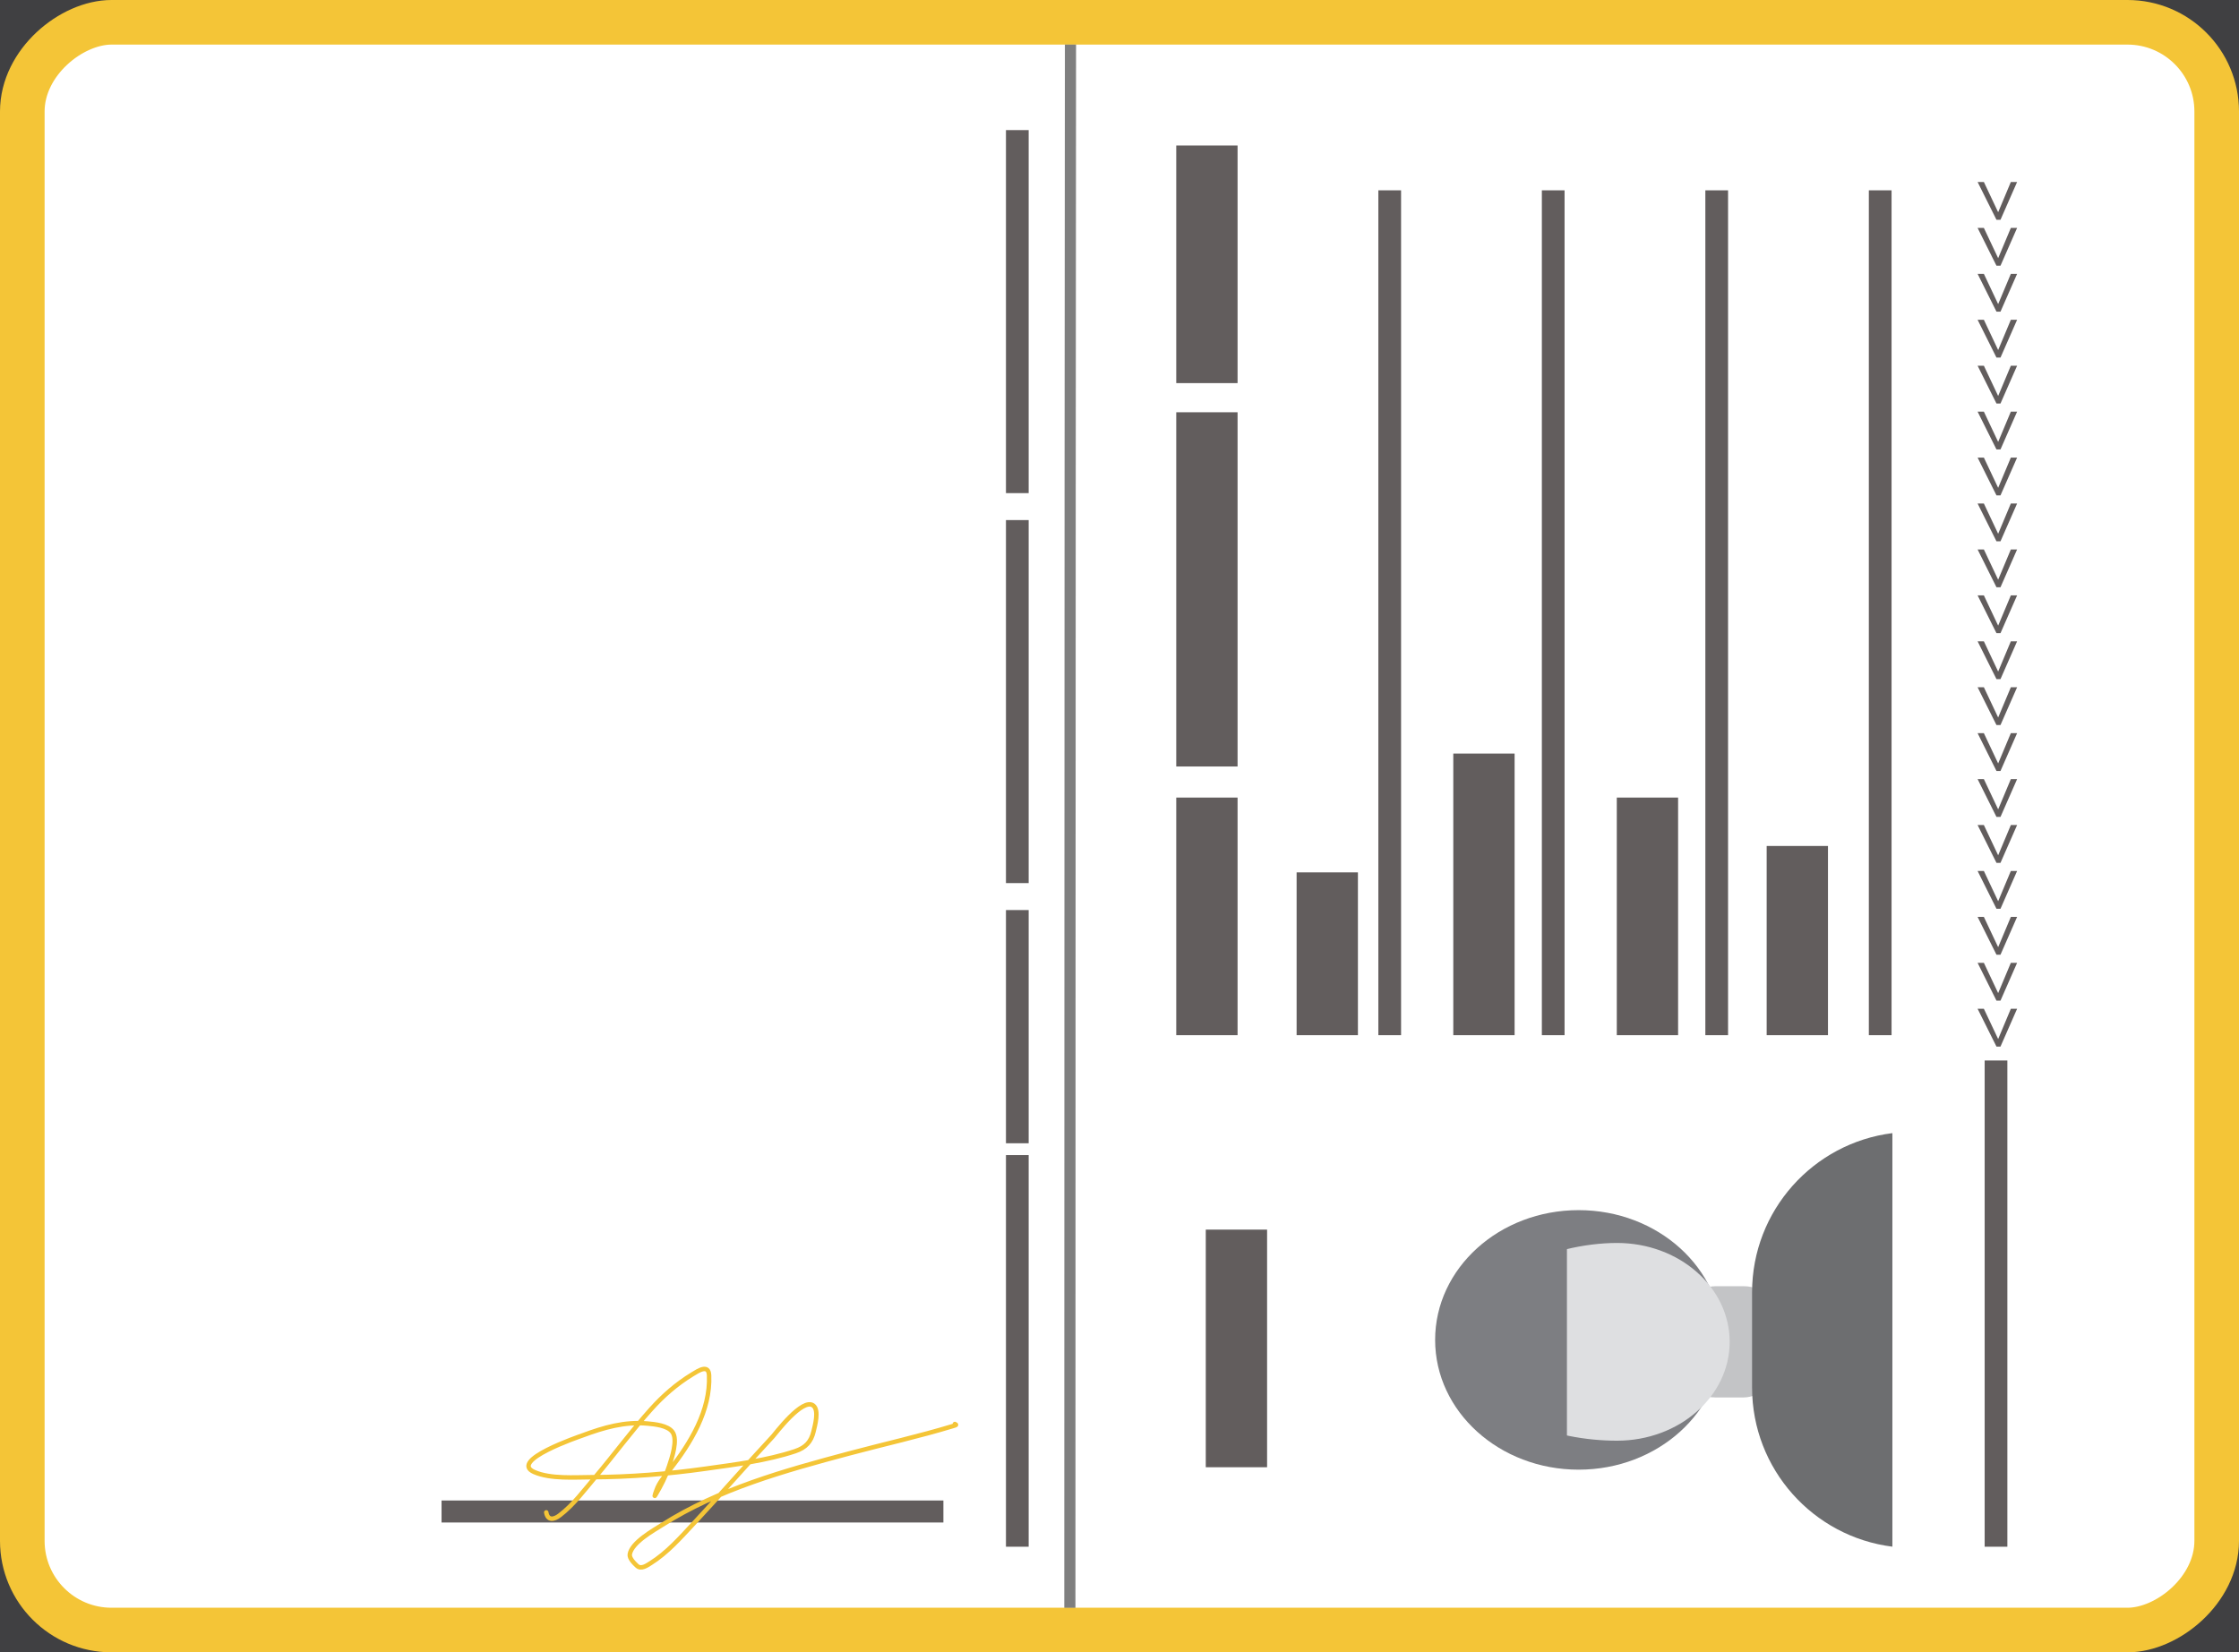 <svg width="1004" height="741" viewBox="0 0 1004 741" fill="none" xmlns="http://www.w3.org/2000/svg">
<rect x="0" y="0" width="1004" height="741" fill="#333333" stroke="none"/>
<g clip-path="url(#clip0_225_37)">
<rect width="1004" height="741" fill="#404042"/>
<rect x="10" y="731.099" width="721.098" height="984" rx="40" transform="rotate(-90 10 731.099)" fill="white" stroke="#F4C537" stroke-width="20"/>
<path d="M479.741 721.102C479.763 700.933 479.767 245.154 480.016 20" stroke="black" stroke-opacity="0.5" stroke-width="5"/>
<rect x="540.688" y="658.083" width="106.576" height="27.493" transform="rotate(-90 540.688 658.083)" fill="#625D5D"/>
<rect x="527.451" y="464.3" width="106.576" height="27.493" transform="rotate(-90 527.451 464.3)" fill="#625D5D"/>
<rect x="581.419" y="464.3" width="73.024" height="27.493" transform="rotate(-90 581.419 464.3)" fill="#625D5D"/>
<rect x="651.678" y="464.3" width="126.312" height="27.493" transform="rotate(-90 651.678 464.3)" fill="#625D5D"/>
<rect x="724.993" y="464.3" width="106.576" height="27.493" transform="rotate(-90 724.993 464.3)" fill="#625D5D"/>
<rect x="792.198" y="464.3" width="84.866" height="27.493" transform="rotate(-90 792.198 464.3)" fill="#625D5D"/>
<rect x="618.076" y="464.3" width="378.937" height="10.183" transform="rotate(-90 618.076 464.3)" fill="#625D5D"/>
<rect x="451.087" y="693.732" width="175.653" height="10.183" transform="rotate(-90 451.087 693.732)" fill="#625D5D"/>
<rect x="451.087" y="512.776" width="104.602" height="10.183" transform="rotate(-90 451.087 512.776)" fill="#625D5D"/>
<rect x="451.087" y="396.087" width="162.825" height="10.183" transform="rotate(-90 451.087 396.087)" fill="#625D5D"/>
<rect x="451.087" y="221.175" width="162.825" height="10.183" transform="rotate(-90 451.087 221.175)" fill="#625D5D"/>
<rect x="691.39" y="464.3" width="378.937" height="10.183" transform="rotate(-90 691.39 464.3)" fill="#625D5D"/>
<rect x="764.704" y="464.3" width="378.937" height="10.183" transform="rotate(-90 764.704 464.3)" fill="#625D5D"/>
<rect x="838.019" y="464.3" width="378.937" height="10.183" transform="rotate(-90 838.019 464.3)" fill="#625D5D"/>
<rect x="889.95" y="693.732" width="218.086" height="10.183" transform="rotate(-90 889.95 693.732)" fill="#625D5D"/>
<rect x="198" y="673" width="225.034" height="9.868" fill="#625D5D"/>
<path d="M904.5 452.452L897.048 469.408H895.248L886.788 452.452H889.596L896.004 466.024L901.692 452.452H904.5ZM904.5 431.85L897.048 448.806H895.248L886.788 431.85H889.596L896.004 445.422L901.692 431.85H904.5ZM904.5 411.248L897.048 428.204H895.248L886.788 411.248H889.596L896.004 424.82L901.692 411.248H904.5ZM904.5 390.647L897.048 407.603H895.248L886.788 390.647H889.596L896.004 404.219L901.692 390.647H904.5ZM904.5 370.045L897.048 387.001H895.248L886.788 370.045H889.596L896.004 383.617L901.692 370.045H904.5ZM904.5 349.444L897.048 366.4H895.248L886.788 349.444H889.596L896.004 363.016L901.692 349.444H904.5ZM904.5 328.842L897.048 345.798H895.248L886.788 328.842H889.596L896.004 342.414L901.692 328.842H904.5ZM904.5 308.241L897.048 325.197H895.248L886.788 308.241H889.596L896.004 321.813L901.692 308.241H904.5ZM904.5 287.639L897.048 304.595H895.248L886.788 287.639H889.596L896.004 301.211L901.692 287.639H904.5ZM904.5 267.037L897.048 283.993H895.248L886.788 267.037H889.596L896.004 280.609L901.692 267.037H904.5ZM904.5 246.436L897.048 263.392H895.248L886.788 246.436H889.596L896.004 260.008L901.692 246.436H904.5ZM904.5 225.834L897.048 242.79H895.248L886.788 225.834H889.596L896.004 239.406L901.692 225.834H904.5ZM904.5 205.233L897.048 222.189H895.248L886.788 205.233H889.596L896.004 218.805L901.692 205.233H904.5ZM904.5 184.631L897.048 201.587H895.248L886.788 184.631H889.596L896.004 198.203L901.692 184.631H904.5ZM904.5 164.03L897.048 180.986H895.248L886.788 164.03H889.596L896.004 177.602L901.692 164.03H904.5ZM904.5 143.428L897.048 160.384H895.248L886.788 143.428H889.596L896.004 157L901.692 143.428H904.5ZM904.5 122.827L897.048 139.783H895.248L886.788 122.827H889.596L896.004 136.399L901.692 122.827H904.5ZM904.5 102.225L897.048 119.181H895.248L886.788 102.225H889.596L896.004 115.797L901.692 102.225H904.5ZM904.5 81.623L897.048 98.579H895.248L886.788 81.623H889.596L896.004 95.195L901.692 81.623H904.5Z" fill="#625D5D"/>
<rect x="527.451" y="171.834" width="106.576" height="27.493" transform="rotate(-90 527.451 171.834)" fill="#625D5D"/>
<rect x="527.451" y="343.786" width="158.877" height="27.493" transform="rotate(-90 527.451 343.786)" fill="#625D5D"/>
<path d="M244.942 678.334C245.584 682.023 248.268 681.734 251.022 679.622C257.222 674.866 262.114 668.2 267.068 662.34C275.485 652.384 283.203 641.796 291.915 632.081C297.34 626.031 303.377 620.752 310.4 616.46C313.095 614.813 317.734 611.664 317.963 616.867C318.656 632.625 309.693 647.222 300.256 659.325C297.99 662.23 295.543 664.943 294.353 668.44C294.343 668.47 292.959 672.122 293.894 670.541C296.346 666.392 298.547 662.127 300.044 657.563C301.156 654.17 304.14 645.727 301.493 642.213C299.323 639.332 293.613 638.776 290.395 638.485C280.036 637.548 270.808 640.25 261.236 643.805C259.757 644.354 227.883 655.139 239.57 660.24C246.915 663.445 257.742 662.568 265.442 662.544C282.438 662.49 299.456 661.109 316.267 658.749C329.543 656.885 343.808 655.141 356.559 650.887C361.293 649.308 363.707 646.646 364.794 642.077C365.411 639.483 367.41 632.509 364.688 630.421C359.869 626.725 347.613 643.14 346.486 644.347C334.449 657.248 322.941 670.592 310.894 683.485C305.067 689.721 299.109 696.523 291.703 701.139C290.033 702.179 287.49 704 285.659 702.325C284.426 701.196 282.111 698.93 282.407 697.106C283.266 691.812 293.18 686.321 296.898 683.959C322.322 667.808 351.684 659.675 380.77 651.904C396.296 647.755 412.088 644.248 427.459 639.57C428.889 639.135 429.036 639.106 428.166 638.689" stroke="#F4C537" stroke-width="2" stroke-linecap="round"/>
<rect x="606.875" y="693.732" width="185.521" height="241.327" transform="rotate(-90 606.875 693.732)" fill="white"/>
<rect x="753.158" y="626.778" width="49.887" height="44.804" rx="16" transform="rotate(-90 753.158 626.778)" fill="#C3C4C6"/>
<ellipse cx="707.878" cy="600.97" rx="58.202" ry="64.346" transform="rotate(-90 707.878 600.97)" fill="#7D7E82"/>
<path d="M725.079 557.49C752.982 557.49 775.602 577.343 775.602 601.834C775.602 626.325 752.982 646.178 725.079 646.178C697.176 646.178 663.593 635.101 663.593 610.611C651.677 572.271 697.176 557.49 725.079 557.49Z" fill="#DEDFE1"/>
<path fill-rule="evenodd" clip-rule="evenodd" d="M702.635 549.394C702.439 549.391 702.243 549.39 702.047 549.39C674.468 549.39 652.111 571.057 652.111 597.784C652.111 624.511 674.468 646.178 702.047 646.178C702.243 646.178 702.439 646.177 702.635 646.175V549.394Z" fill="#7D7E82"/>
<path fill-rule="evenodd" clip-rule="evenodd" d="M848.573 693.713L848.573 508.227C813.099 512.681 785.657 542.953 785.657 579.635V622.306C785.657 658.987 813.099 689.26 848.573 693.713Z" fill="#6D6E70"/>
</g>
<defs>
<clipPath id="clip0_225_37">
<rect width="1004" height="741" fill="white"/>
</clipPath>
</defs>
</svg>

